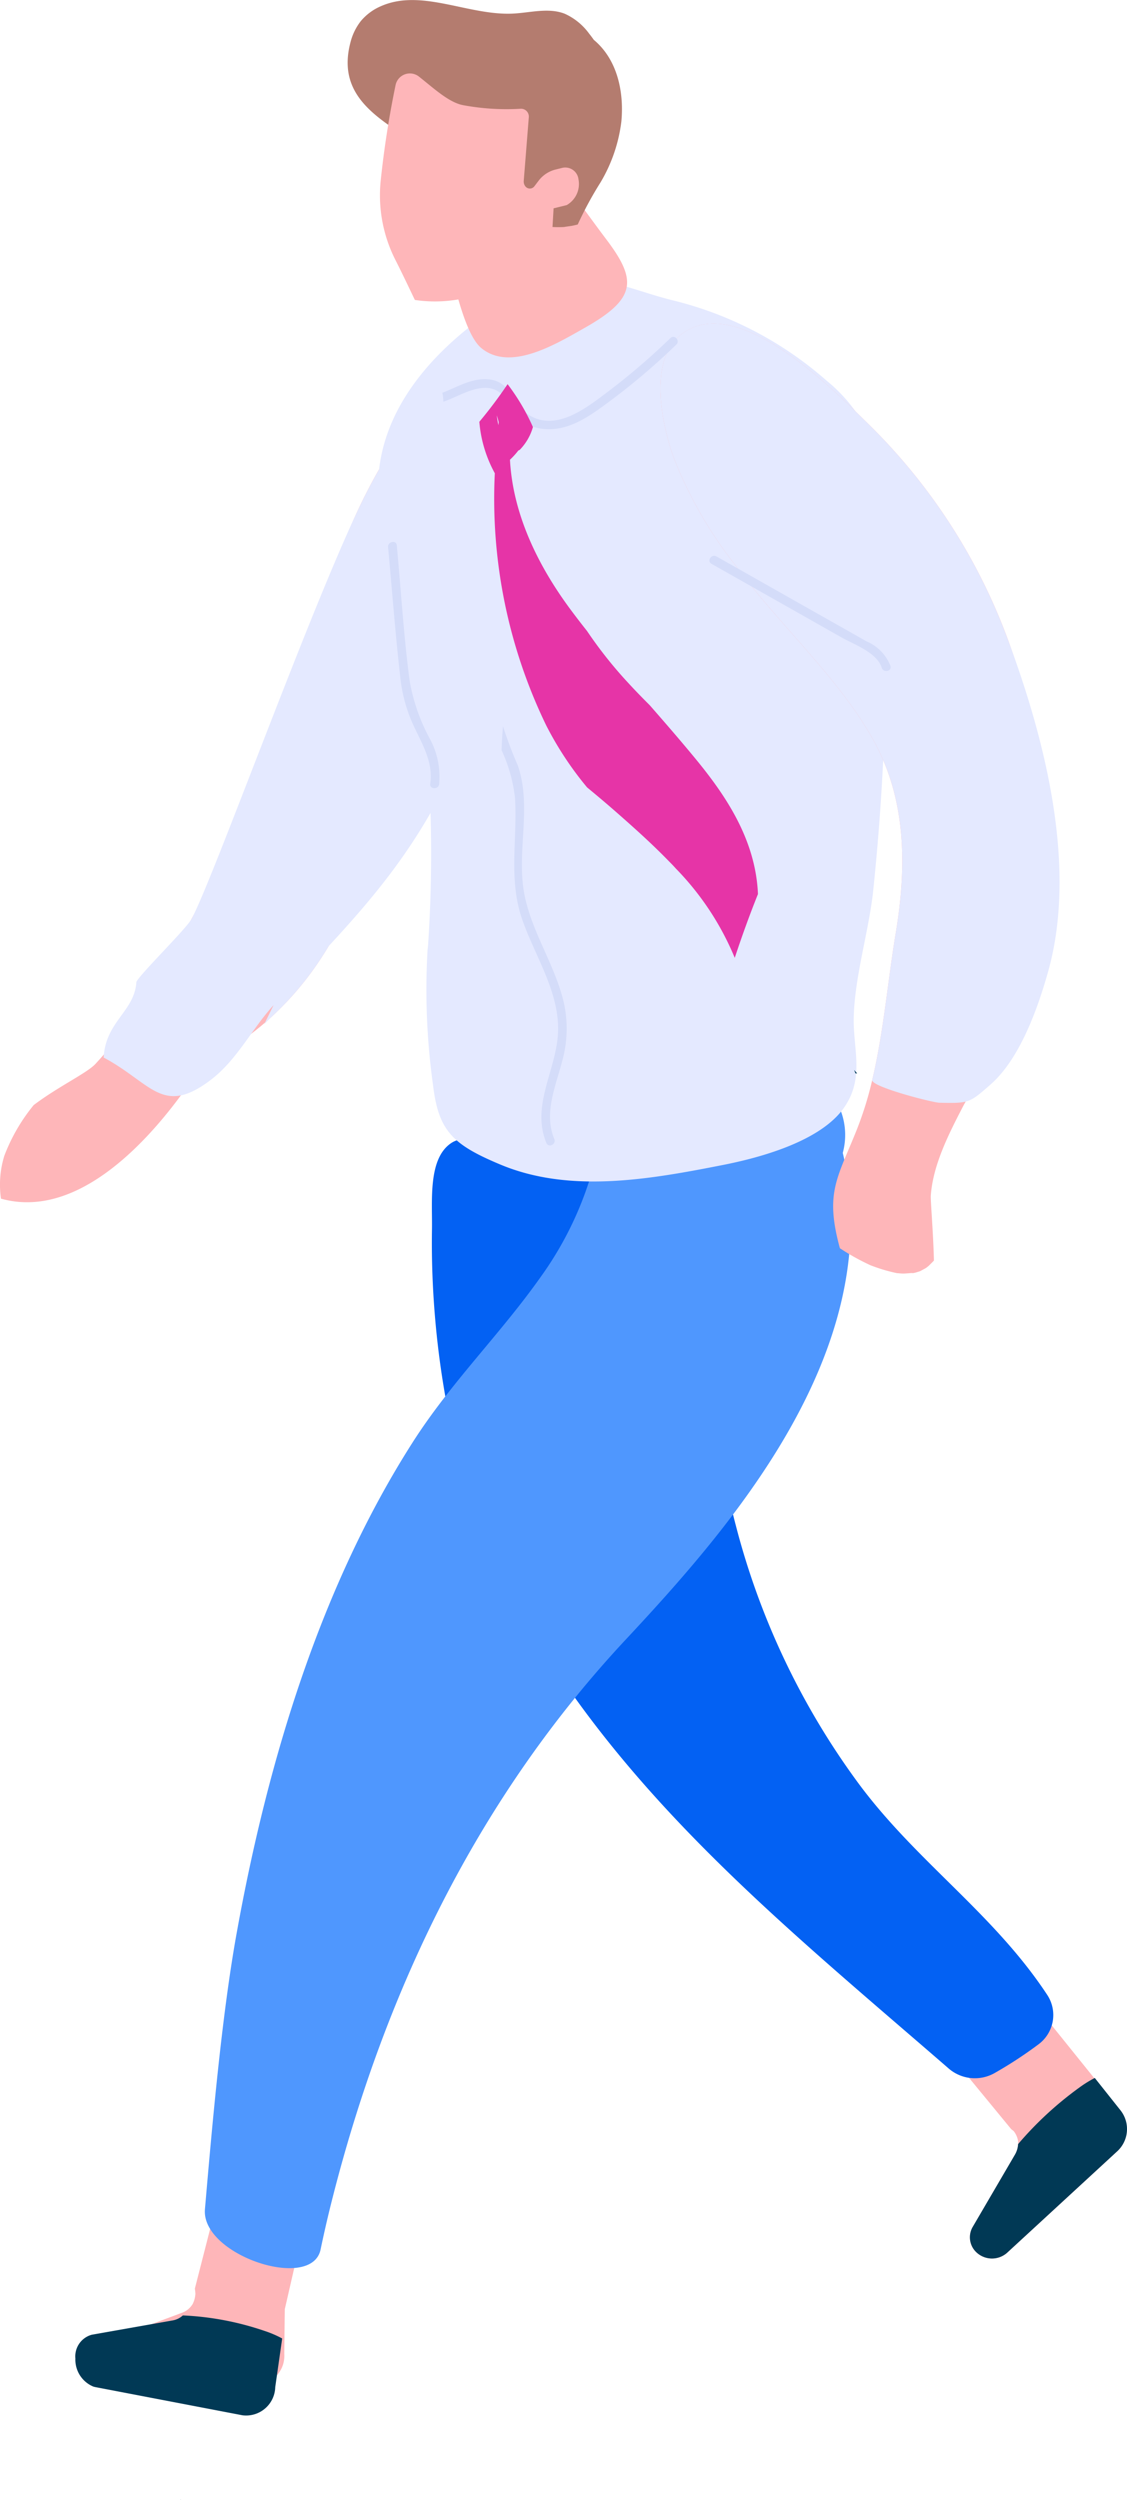 <svg xmlns="http://www.w3.org/2000/svg" width="90.451" height="200.605" viewBox="0 0 90.451 200.605"><defs><style>.a{fill:#feb6b9;}.b{fill:#013955;}.c{fill:#0361f3;}.d{fill:#b47c6f;}.e{fill:#41657c;}.f{fill:#4f97fe;}.g{fill:#e4e9ff;}.h{fill:#d4dcf9;}.i{fill:#e634a7;}</style></defs><g transform="translate(77.228 161.227)"><path class="a" d="M1142.395,288.657l4.47,5.552,2.065,2.564a2.414,2.414,0,0,1-.25,3.312l-8.812,8.119a1.542,1.542,0,0,1-.132.11,1.822,1.822,0,0,1-2.286-.093,1.652,1.652,0,0,1-.348-2.083l3.382-5.785a1.9,1.9,0,0,0,.263-.862,1.625,1.625,0,0,0,0-.224,1.736,1.736,0,0,0-.3-.744c-.059-.113-.2-.166-.283-.266l-3.9-4.743Z" transform="translate(-1136.262 -288.657)"/></g><g transform="translate(77.842 166.752)"><path class="b" d="M1147.121,296.168l2.048,2.578a2.423,2.423,0,0,1-.26,3.318l-8.817,8.124c-.041.038-.088.076-.134.11a1.821,1.821,0,0,1-2.288-.092,1.652,1.652,0,0,1-.348-2.082l3.381-5.785a1.891,1.891,0,0,0,.263-.862,27.934,27.934,0,0,1,4.9-4.528A9.383,9.383,0,0,1,1147.121,296.168Z" transform="translate(-1137.097 -296.168)"/></g><g transform="translate(34.662 90.506)"><path class="c" d="M1084.918,230.39c8.526,15.577,21.634,26.06,34.952,37.612a3.215,3.215,0,0,0,3.671.378,33.529,33.529,0,0,0,3.53-2.308,2.925,2.925,0,0,0,.708-3.981c-4.321-6.562-10.565-10.727-15.221-17.071a60.289,60.289,0,0,1-9.761-20.569,56.116,56.116,0,0,1-1.755-17.626c.2-3.076,3.432-11.617.038-13.727-2.261-1.407-9.67.174-12.369.28-1.914.073-7.176-.647-8.717.332-1.934,1.228-1.553,4.694-1.591,6.948C1078.245,210.369,1080.195,221.762,1084.918,230.39Z" transform="translate(-1078.396 -192.517)"/></g><g transform="translate(0 31.606)"><path class="a" d="M1031.328,176.811c.008.075.018.149.029.221,5.922,1.654,11.406-4.184,14.412-8.253,2.182-2.954,4.822-3.98,7.545-6.564,7.505-7.11,7.575-15.86,12.825-23.9a82.249,82.249,0,0,0,8.479-17.009c.7-1.95,1.321-4.133.475-6.031-1.289-2.886-5.511-3.537-8.365-2.07s-4.594,4.349-6.033,7.16c-3.94,7.694-4.959,15.76-7.862,23.6-1.328,3.585-4.344,7.194-6.183,10.621-.424.794-.855,1.571-1.3,2.335-1.009,1.751-2.119,3.631-3.342,5.414a32.06,32.06,0,0,1-3.079,3.893c-.7.743-2.953,1.79-4.947,3.293a14.609,14.609,0,0,0-2.357,4.067A7.851,7.851,0,0,0,1031.328,176.811Z" transform="translate(-1031.277 -112.448)"/></g><g transform="translate(7.751 177.08)"><path class="a" d="M1058.675,310.784l-1.755,7.655-.041,3.581a2.326,2.326,0,0,1-2.149,2.486l-11.151.091c-.052,0-.107-.005-.16-.01a1.949,1.949,0,0,1-1.586-1.75,1.752,1.752,0,0,1,.988-1.934l5.866-2.187a1.636,1.636,0,0,0,.7-.5,2.124,2.124,0,0,0,.132-.182,2.093,2.093,0,0,0,.227-.819,2.664,2.664,0,0,0-.046-.424l1.685-6.581Z" transform="translate(-1041.814 -310.208)"/></g><g transform="translate(6.049 185.808)"><path class="b" d="M1058.164,323.055l-.558,3.9a2.339,2.339,0,0,1-2.626,2.264l-11.808-2.262a1.639,1.639,0,0,1-.169-.043,2.34,2.34,0,0,1-1.438-2.252,1.8,1.8,0,0,1,1.31-1.907l6.506-1.151a1.614,1.614,0,0,0,.81-.4,23.47,23.47,0,0,1,6.573,1.249A8.583,8.583,0,0,1,1058.164,323.055Z" transform="translate(-1041.564 -321.204)"/></g><g transform="translate(41.856 17.901)"><path class="d" d="M1090.5,94.031a5.71,5.71,0,0,0-1.968,2.06,2.929,2.929,0,0,0-.037,2.738,2.147,2.147,0,0,0,2.483.995,3.752,3.752,0,0,0,0-1.9q-.349-2.039-.7-4.076c-.015-.09.113.051.04.107Z" transform="translate(-1088.176 -93.816)"/></g><g transform="translate(14.472 200.567)"><path class="e" d="M1050.985,342.174l.012-.013-.047-.024A.324.324,0,0,1,1050.985,342.174Z" transform="translate(-1050.951 -342.137)"/></g><g transform="translate(16.441 85.285)"><path class="f" d="M1063.731,277.093q-.437,1.757-.813,3.56c-.707,3.4-9.6.45-9.283-3.232.583-6.774,1.348-15.491,2.534-22.09,2.56-14.233,6.866-28.057,14.127-39.435,3.093-4.848,7.037-8.682,10.308-13.32a27.7,27.7,0,0,0,5.067-13.387c2.6-2.923,7.185-3.756,11.2-3.768,2.062-.005,4.283.124,6.068,1.5.069.047.14.1.209.161a5.493,5.493,0,0,1,1.678,5.574c.037.145.07.288.1.432,3.272,15.523-9.1,29.6-17.519,38.621C1076.008,243.909,1068.177,259.253,1063.731,277.093Z" transform="translate(-1053.628 -185.42)"/></g><g transform="translate(8.316 22.232)"><path class="g" d="M1068.428,133.281l1.239,4.763a5.89,5.89,0,0,1,.278,1.879,5.962,5.962,0,0,1-.926,2.433c-3.573,6.37-7.911,10.474-12.769,15.747-1.795,1.95-2.937,4.425-5.116,6.064-3.835,2.881-4.7.226-8.551-1.833.171-2.928,2.492-3.692,2.63-6.08.439-.765,4-4.247,4.428-5.042,1.839-3.427,10.1-26.524,14.044-34.217.318-.619.651-1.241,1.006-1.852.742-6.424,6.223-11.379,12.005-14.564,3.769-2.075,7.787.062,11.537.986a29.162,29.162,0,0,1,12.366,6.445,12.663,12.663,0,0,1,3.693,4.911,15.2,15.2,0,0,1,.711,4.495,189.3,189.3,0,0,1-.68,31.766c-.387,3.232-1.435,6.607-1.536,9.841-.082,2.6.92,4.958-.816,7.385-1.892,2.648-6.643,3.95-9.658,4.545-5.945,1.173-12.334,2.306-17.913-.039-3.816-1.6-4.935-2.706-5.372-6.309a55.4,55.4,0,0,1-.446-10.912c.013-.122.03-.244.04-.365a110.076,110.076,0,0,0-.2-17.243c-4.562,7.721-4.966,15.985-12.118,22.761-.291.277-.567.548-.831.814Z" transform="translate(-1042.582 -99.703)"/></g><g transform="translate(53.006 25.969)"><path class="a" d="M1106.131,105.033c4.483-1.63,11.22,5.18,13.964,7.878a46.977,46.977,0,0,1,10.964,16.792,44.74,44.74,0,0,1,1.75,5.78c.816,3.535,1.865,7.977,1.808,11.581-.077,5.005-3.041,10.466-4.54,15.18a34.8,34.8,0,0,1-2.394,5.236c-1.25,2.4-2.468,4.817-2.65,7.269-.029.4.188,2.795.251,5.22-.008.008-.015.02-.022.027-.118.129-.244.244-.367.371-.038.04-.175.145-.234.192-.162.093-.39.213-.488.268-.107.032-.321.1-.325.1-.137.037-.276.061-.416.088.52-.1-.425.01-.627,0-.149,0-.3-.019-.442-.03-.018,0-.03,0-.045,0a.365.365,0,0,0-.055-.013,13.173,13.173,0,0,1-2.044-.612.433.433,0,0,0-.051-.018c-.026-.013-.059-.031-.105-.052-.188-.089-.375-.179-.56-.274q-.5-.256-.991-.546c-.264-.155-.52-.319-.776-.486-1.223-4.49-.2-5.6,1.382-9.578a27.916,27.916,0,0,0,1.214-3.925c.91-3.838,1.245-7.95,1.881-11.765.854-5.126.9-10.479-1.645-15.242-2.759-5.151-7.8-9.578-11.295-14.4a33.785,33.785,0,0,1-4.915-8.635C1103.3,112.359,1102.115,106.5,1106.131,105.033Z" transform="translate(-1103.334 -104.784)"/></g><g transform="translate(34.394 9.098)"><path class="a" d="M1085.365,83.778c2.824,2.291,4.759,5.308,6.913,8.153,2.5,3.3,2.466,4.772-1.726,7.139-2.353,1.329-5.961,3.518-8.278,1.619-1.447-1.184-2.328-5.959-2.845-7.7-.74-2.486-3.459-11.089,1.591-11.139A7.19,7.19,0,0,1,1085.365,83.778Z" transform="translate(-1078.033 -81.85)"/></g><g transform="translate(27.902)"><path class="d" d="M1069.427,72.907a4.592,4.592,0,0,1,.83-1.724,4.3,4.3,0,0,1,1.608-1.2c3.26-1.452,7.01.755,10.594.589,1.4-.066,2.869-.5,4.176.013a4.934,4.934,0,0,1,1.953,1.593c.13.162.255.327.375.5,1.848,1.539,2.441,4.087,2.214,6.548a12.5,12.5,0,0,1-1.669,4.884,29.256,29.256,0,0,0-1.834,3.386c-.16.042-.322.079-.484.11-.074.014-.587.079-.606.093-.311.015-.624.014-.933,0a16.763,16.763,0,0,1-1.891-.207,17.558,17.558,0,0,1-2.5-.691c-.106-.069-.216-.136-.322-.207-.44-.534-.888-1.061-1.351-1.578a24.213,24.213,0,0,0-4.157-3.535c-.589-.417-1.212-.814-1.829-1.217h-.01c-.135-.088-.268-.179-.4-.27C1070.7,78.334,1068.492,76.51,1069.427,72.907Z" transform="translate(-1069.208 -69.481)"/></g><g transform="translate(30.496 5.889)"><path class="a" d="M1075.533,95.669c-.52-1.084-1.033-2.172-1.578-3.243a11.472,11.472,0,0,1-1.164-6.325,77.412,77.412,0,0,1,1.2-7.7,1.173,1.173,0,0,1,1.871-.656c1.187.935,2.416,2.1,3.583,2.3a18.99,18.99,0,0,0,4.556.281.628.628,0,0,1,.679.666l-.409,5.126a.63.63,0,0,0,.135.441.456.456,0,0,0,.72-.012l.348-.458a2.448,2.448,0,0,1,1.357-.887l.468-.116a1.068,1.068,0,0,1,1.367.909,1.95,1.95,0,0,1-.949,2.063l-1.05.259-.1,1.728a1.741,1.741,0,0,1-.3.877A10.981,10.981,0,0,1,1075.533,95.669Z" transform="translate(-1072.733 -77.487)"/></g><g transform="translate(53.006 25.969)"><path class="g" d="M1104.358,115.437a33.785,33.785,0,0,0,4.915,8.635c3.5,4.826,8.536,9.252,11.295,14.4,2.547,4.763,2.5,10.116,1.645,15.242-.636,3.815-.971,7.928-1.881,11.765-.13.541,4.838,1.815,5.387,1.828,2.4.055,2.427.013,4.117-1.47,2.351-2.063,3.786-6.115,4.6-9.007,2.416-8.535-.293-18.959-3.382-27.131a46.977,46.977,0,0,0-10.964-16.792c-2.744-2.7-9.48-9.508-13.964-7.878C1102.115,106.5,1103.3,112.359,1104.358,115.437Z" transform="translate(-1103.334 -104.784)"/></g><g transform="translate(68.55 85.865)"><g transform="translate(0 0)"><path class="b" d="M1124.708,186.478l-.243-.27c.039.09.076.182.11.274l.071,0Z" transform="translate(-1124.465 -186.208)"/></g></g><g transform="translate(35.5 27.029)"><path class="h" d="M1079.55,110.766c0-.016-.01-.032-.013-.049,1.15-.433,2.242-1.136,3.527-1.091,2.116.074,2.033,2.124,3.58,2.967,2.153,1.175,4.5-.7,6.119-1.916a53.82,53.82,0,0,0,5.081-4.353c.327-.315.8.207.477.522a53.669,53.669,0,0,1-5.43,4.61c-1.459,1.078-3.1,2.289-5.037,2.175a3.6,3.6,0,0,1-1.967-.68c-.734-.555-.916-1.457-1.543-2.08-1.161-1.149-2.845-.221-4.055.3-.224.1-.446.186-.669.265A3.266,3.266,0,0,0,1079.55,110.766Z" transform="translate(-1079.537 -106.225)"/></g><g transform="translate(31.145 43.488)"><path class="h" d="M1074.317,128.869c.338,3.625.555,7.284,1.034,10.894a15.162,15.162,0,0,0,1.573,4.551,6.393,6.393,0,0,1,.791,3.738c-.067.439-.782.4-.714-.041.251-1.666-.586-3.082-1.279-4.546a12.223,12.223,0,0,1-1.119-3.952c-.4-3.49-.659-7-.986-10.5C1073.577,128.573,1074.276,128.424,1074.317,128.869Z" transform="translate(-1073.616 -128.6)"/></g><g transform="translate(40.252 58.274)"><path class="h" d="M1086,150.577c.021-.626.062-1.251.113-1.877a31.406,31.406,0,0,0,1.189,3.148c1.159,3.376-.134,6.929.532,10.362.592,3.039,2.461,5.668,3.162,8.676a9.639,9.639,0,0,1-.129,4.683c-.525,2.042-1.5,4.178-.633,6.268.171.413-.466.73-.636.314-1.236-2.988.758-5.79.927-8.768.183-3.248-1.807-6.15-2.851-9.118-1.151-3.268-.391-6.439-.594-9.789a12.407,12.407,0,0,0-1.07-3.824C1086,150.627,1086,150.6,1086,150.577Z" transform="translate(-1085.996 -148.7)"/></g><g transform="translate(56.94 44.603)"><path class="h" d="M1109.245,130.166l8.155,4.616c1.292.73,2.586,1.457,3.874,2.193a3.538,3.538,0,0,1,1.933,1.973c.136.439-.565.584-.7.149-.38-1.223-2.251-1.878-3.26-2.45q-1.733-.983-3.466-1.963l-6.932-3.922C1108.447,130.535,1108.845,129.94,1109.245,130.166Z" transform="translate(-1108.682 -130.116)"/></g><g transform="translate(38.47 30.827)"><path class="i" d="M1084.817,118.539a41.712,41.712,0,0,0,4.124,20.232,26.819,26.819,0,0,0,3.281,4.977c.82.678,1.638,1.365,2.442,2.074,1.315,1.156,2.766,2.449,4.16,3.888.177.175.351.357.519.546a22.629,22.629,0,0,1,4.731,7.171c.572-1.732,1.189-3.439,1.863-5.118-.185-4.347-2.558-7.866-4.965-10.8-1.213-1.478-2.463-2.914-3.716-4.35-.588-.586-1.162-1.175-1.709-1.771a34.356,34.356,0,0,1-3.327-4.188q-.654-.824-1.287-1.673c-2.508-3.369-4.656-7.529-4.9-12.074a5.9,5.9,0,0,0,.674-.742.317.317,0,0,0,.127-.068,4.3,4.3,0,0,0,1.043-1.812,17.24,17.24,0,0,0-2.035-3.442,35.838,35.838,0,0,1-2.267,3.02A10.3,10.3,0,0,0,1084.817,118.539Zm.155-4.648a5.068,5.068,0,0,1,.159.554l-.026.234C1085.047,114.419,1085.005,114.156,1084.972,113.891Z" transform="translate(-1083.574 -111.388)"/></g></svg>